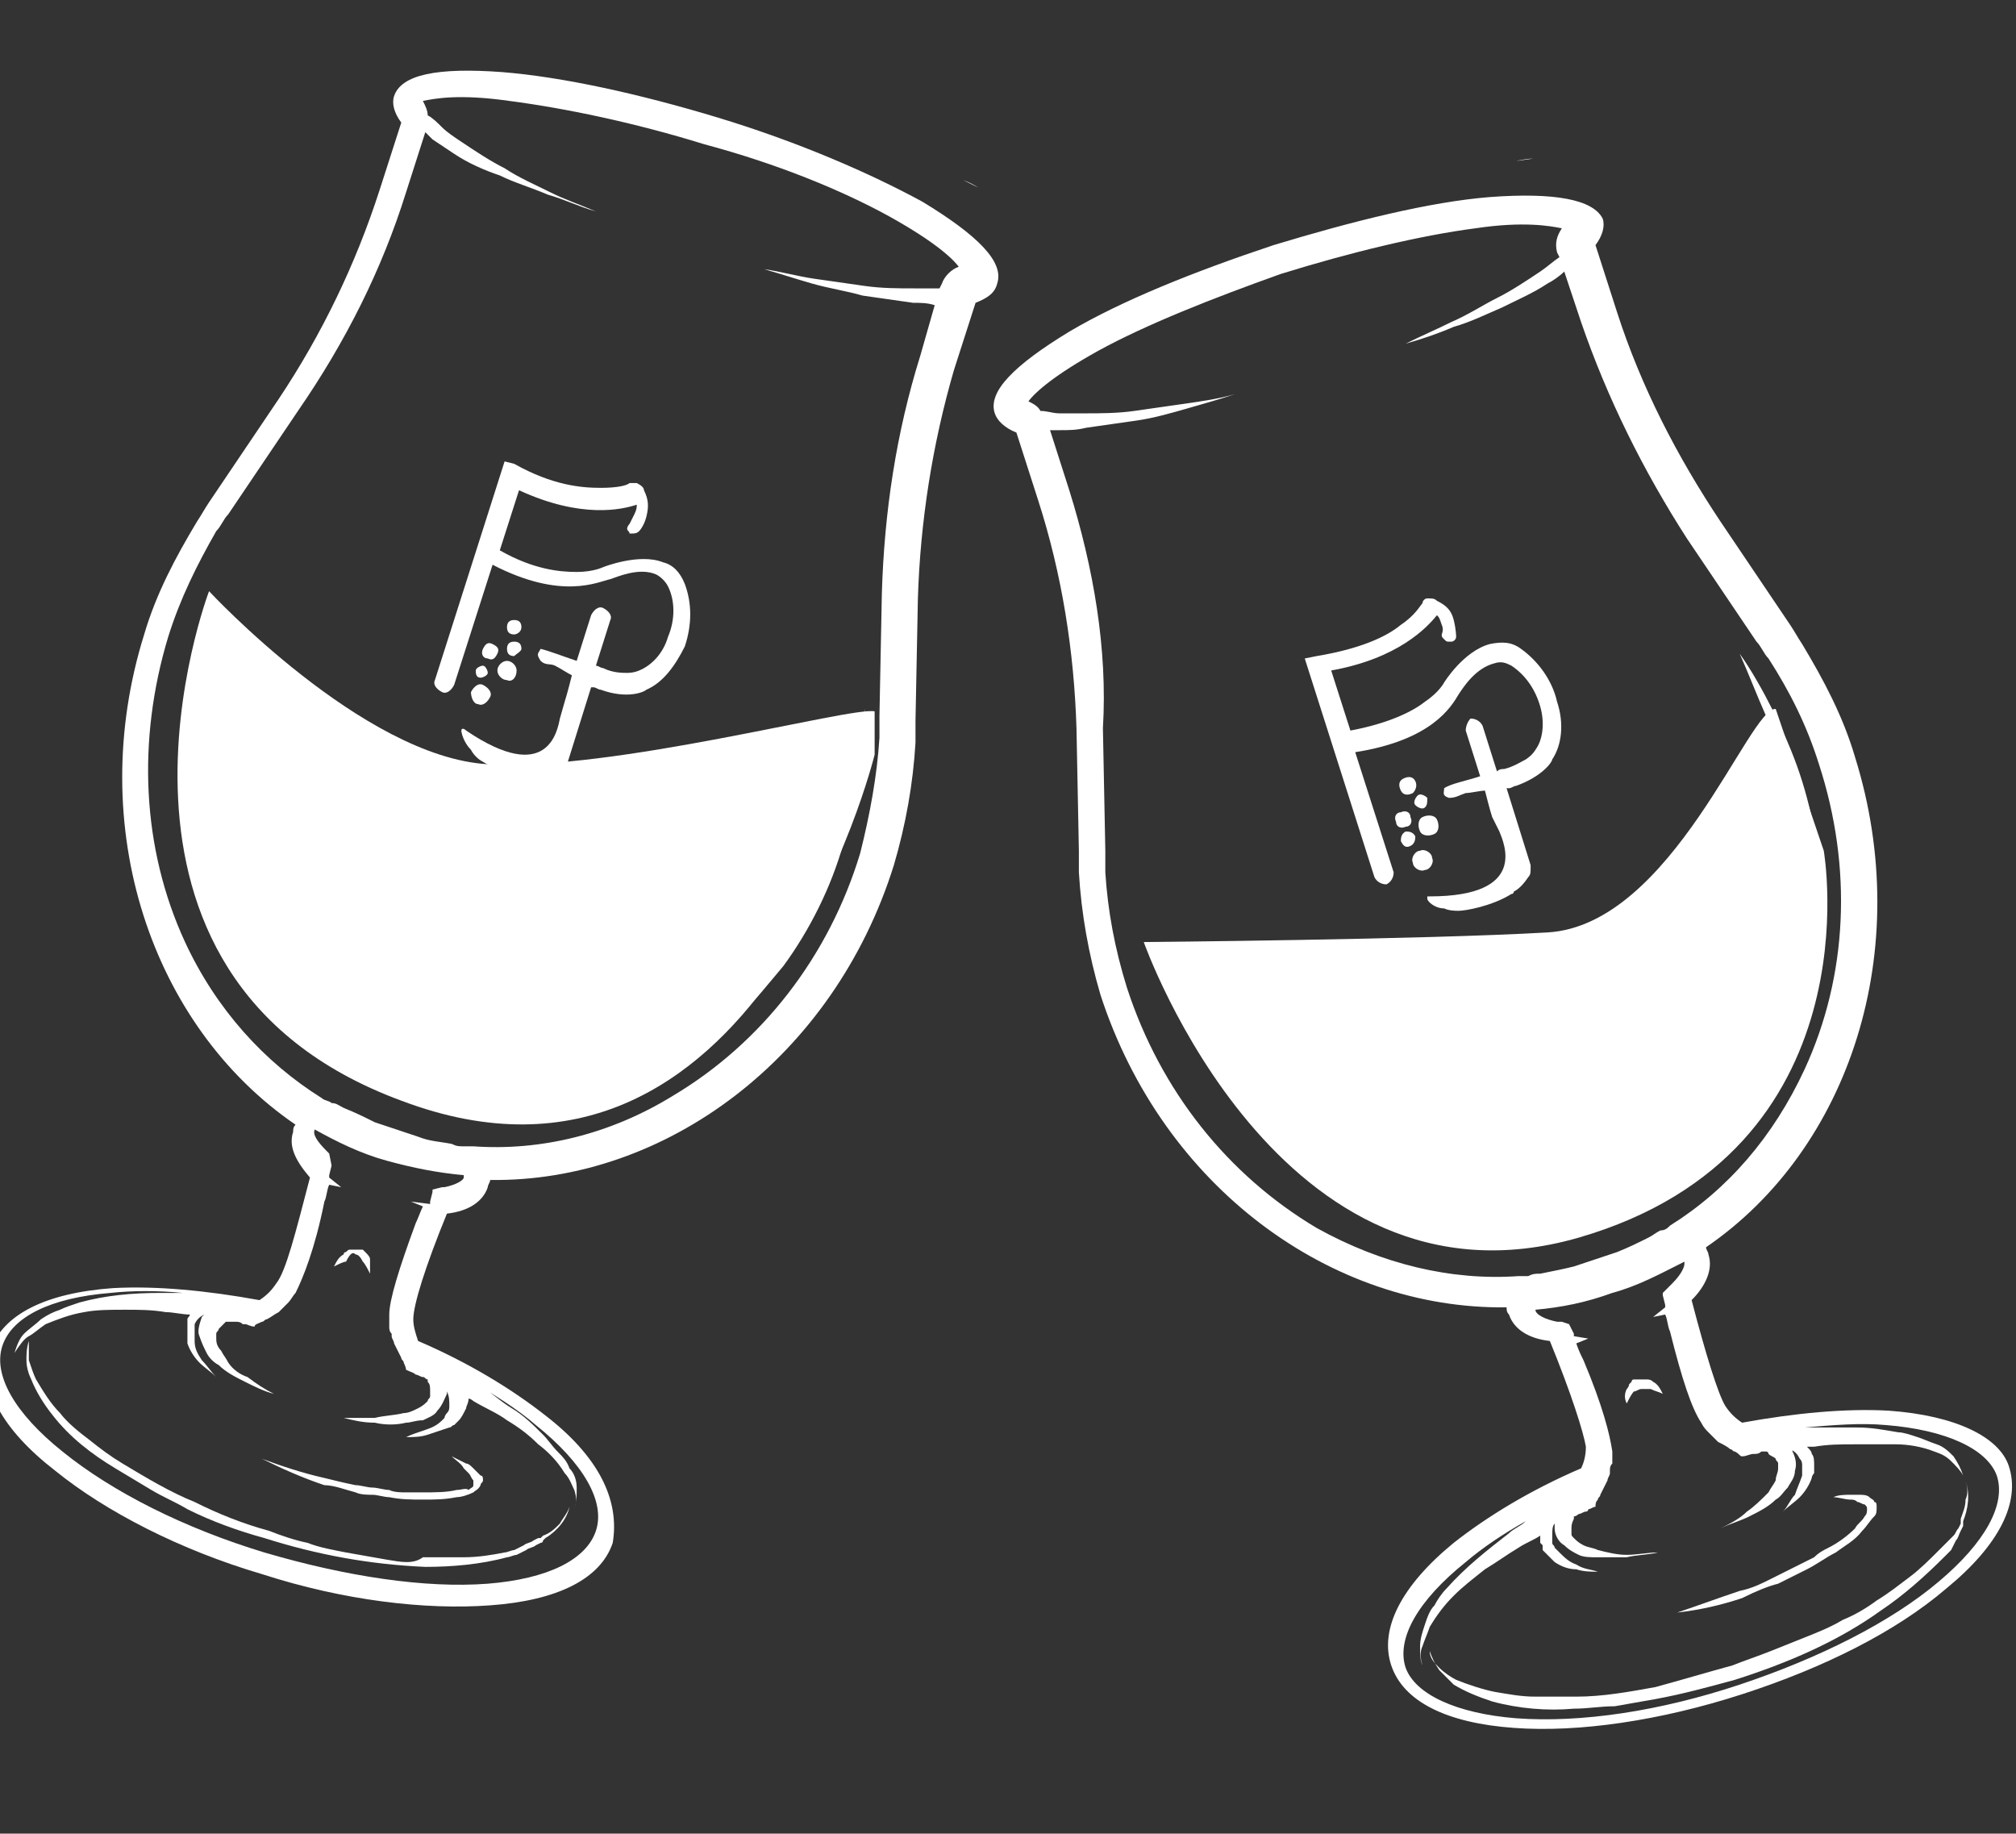 <?xml version="1.0" encoding="utf-8"?>
<!-- Generator: Adobe Illustrator 25.3.1, SVG Export Plug-In . SVG Version: 6.00 Build 0)  -->
<svg version="1.1" id="Calque_1" xmlns="http://www.w3.org/2000/svg" xmlns:xlink="http://www.w3.org/1999/xlink" x="0px" y="0px"
	 viewBox="0 0 83.9 76.3" style="enable-background:new 0 0 83.9 76.3;" xml:space="preserve">
<rect x="0" y="0" width="83.9" height="76.3" fill="#333333" stroke="none"/>
<style type="text/css">
	.st0{fill:#FFFFFF;}
</style>
<g>
	<g>
		<path class="st0" d="M22.7,58.9c-1.4-1.1-3.2-2.2-5.3-3.1c-0.1-0.3-0.2-0.6-0.2-0.9c0-0.6,0.5-2.2,1.4-4.4
			c0.9-0.1,1.5-0.5,1.7-1.1c0-0.1,0.1-0.2,0.1-0.3c7.3,0.1,14.3-5.1,16.8-13.1c0.5-1.7,0.8-3.4,0.9-5.1c0,0,0,0,0,0l0,0
			c0-0.3,0-0.6,0-0.9l0.1-5.1c0.1-3.2,0.6-6.4,1.5-9.5l0.9-2.8c0.5-0.2,0.8-0.4,0.9-0.8c0.3-0.9-0.8-2-3.1-3.4
			c-2.2-1.2-5.2-2.5-8.5-3.5c-3.3-1-6.5-1.7-9-1.9c-2.7-0.2-4.2,0.1-4.5,1c-0.1,0.3,0,0.7,0.3,1.1l-0.9,2.8c-1,3.1-2.4,6-4.2,8.7
			l-2.9,4.3c-0.2,0.3-0.3,0.5-0.5,0.8l0,0c0,0,0,0,0,0c-0.9,1.5-1.7,3-2.2,4.7c-2.5,8,0.3,16.3,6.3,20.4c-0.1,0.1-0.1,0.2-0.1,0.3
			c-0.2,0.6,0.1,1.2,0.7,1.9c-0.6,2.3-1,3.9-1.4,4.4c-0.2,0.3-0.4,0.5-0.7,0.7c-2.2-0.4-4.3-0.6-6.1-0.5c-2.8,0.2-4.6,1.1-5.1,2.6
			c-0.5,1.5,0.5,3.3,2.7,5c2.1,1.7,5.2,3.3,8.6,4.3c3.4,1.1,6.8,1.5,9.5,1.3c2.8-0.2,4.6-1.1,5.1-2.6C25.8,62.4,24.9,60.6,22.7,58.9
			z M16.9,8l0.8-2.5c0.1,0.1,0.2,0.2,0.3,0.3c0.3,0.2,0.6,0.4,0.9,0.6c0.6,0.4,1.3,0.7,1.9,0.9c0.6,0.3,1.3,0.5,2,0.8
			c0.7,0.2,1.3,0.5,2,0.7c-0.7-0.3-1.3-0.5-1.9-0.8c-0.6-0.3-1.3-0.6-1.9-1c-0.6-0.3-1.2-0.7-1.8-1.1c-0.3-0.2-0.6-0.4-0.8-0.6
			c-0.2-0.2-0.4-0.4-0.6-0.5c0-0.2-0.1-0.4-0.2-0.6c0.5-0.1,1.5-0.3,3.6,0c2.3,0.3,5.2,0.9,8.1,1.8C32.3,6.8,35,7.9,37,9
			c1.8,1,2.6,1.7,2.9,2.1c-0.3,0.1-0.6,0.4-0.7,0.7l-0.1,0.2c0,0,0,0,0,0c-0.3,0-0.7,0-1,0c-0.7,0-1.4,0-2.1-0.1
			c-0.7-0.1-1.4-0.2-2.1-0.3c-0.7-0.1-1.4-0.3-2.1-0.4c0.7,0.2,1.3,0.4,2,0.6c0.7,0.2,1.4,0.3,2.1,0.5c0.7,0.1,1.4,0.2,2.1,0.3
			c0.3,0,0.6,0,0.9,0.1l-0.6,2.1c-1,3.2-1.5,6.5-1.6,9.9l-0.1,5.1c0,0,0,0,0,0c0,0.3,0,0.6,0,0.9c0,0,0,0,0,0c0,0,0,0,0,0
			c-0.1,1.6-0.4,3.2-0.8,4.8c-1.3,4.3-4.1,7.9-7.8,10.1c-2.6,1.6-5.5,2.3-8.3,2.1c-0.1,0-0.3,0-0.4,0c-0.2,0-0.3,0-0.5-0.1
			c-0.5-0.1-0.9-0.1-1.4-0.3c-0.3-0.1-0.6-0.2-0.9-0.3c-0.3-0.1-0.6-0.2-0.9-0.3c-0.4-0.2-0.8-0.4-1.3-0.6c-0.2-0.1-0.3-0.2-0.5-0.2
			c-0.1-0.1-0.3-0.1-0.4-0.2c-2.4-1.5-4.4-3.7-5.7-6.5c-1.8-3.9-2-8.4-0.7-12.7c0.5-1.6,1.2-3,2-4.4c0,0,0,0,0,0c0,0,0,0,0,0
			c0.2-0.2,0.3-0.5,0.5-0.7c0,0,0,0,0,0l2.9-4.3C14.4,14.2,15.9,11.2,16.9,8z M13.1,47c0.9,0.5,1.9,1,3,1.3c1.1,0.3,2.1,0.5,3.2,0.6
			c0,0,0,0.1,0,0.1c0,0.1-0.3,0.3-0.8,0.4c0,0,0,0,0,0c0,0-0.1,0-0.1,0l-0.4,0.1l0,0.1l0,0l-0.1,0.4c0,0,0,0,0,0.1L17.1,50l0.5,0.2
			c-0.1,0.2-0.2,0.5-0.3,0.7c-0.7,1.9-1.1,3.2-1.1,3.8c0,0.2,0,0.4,0,0.5c0,0,0,0,0,0c0,0,0,0,0,0c0,0.1,0,0.2,0.1,0.3
			c0,0,0,0,0,0.1c0,0.1,0.1,0.2,0.1,0.3c0,0,0,0,0,0c0,0,0,0,0,0c0,0,0,0,0,0c0.1,0.2,0.2,0.4,0.3,0.6c0,0.1,0.1,0.1,0.1,0.2
			c0,0,0,0,0,0c0.1,0.2,0.1,0.3,0.1,0.3c0.2,0.1,0.3,0.1,0.4,0.2c0.1,0,0.2,0.1,0.3,0.1c0.1,0,0.1,0.1,0.2,0.1l0,0c0,0,0,0.1,0,0.1
			c0,0,0,0,0,0c0.1,0.1,0.1,0.2,0.1,0.4c0,0.1,0,0.1,0,0.2c0,0.1-0.1,0.1-0.1,0.2c-0.1,0.1-0.2,0.2-0.4,0.3
			c-0.2,0.1-0.4,0.2-0.6,0.2c-0.4,0.1-0.8,0.1-1.2,0.2c-0.4,0-0.9,0-1.3,0c0.4,0.1,0.8,0.2,1.3,0.2c0.4,0.1,0.9,0.1,1.3,0
			c0.2,0,0.4-0.1,0.7-0.1c0.2-0.1,0.5-0.2,0.6-0.4c0.2-0.2,0.3-0.5,0.4-0.7c0,0,0-0.1,0-0.1c0.1,0.2,0.1,0.4,0.1,0.6
			c0,0.1,0,0.2-0.1,0.3c0,0-0.1,0.1-0.1,0.2c0,0-0.1,0.1-0.1,0.1c-0.2,0.2-0.4,0.3-0.7,0.4c-0.3,0.1-0.6,0.2-0.8,0.3
			c0.3,0,0.6,0,0.9-0.1c0.3-0.1,0.6-0.2,0.9-0.3c0.1,0,0.1-0.1,0.2-0.1c0.1-0.1,0.1-0.1,0.2-0.2c0.1-0.1,0.2-0.3,0.3-0.5
			c0-0.1,0.1-0.2,0.1-0.4c0.1,0,0.2,0.1,0.2,0.1c0.5,0.3,1,0.5,1.4,0.8c0.5,0.3,0.9,0.6,1.3,1c0.4,0.3,0.8,0.7,1.1,1.2
			c0.2,0.2,0.3,0.5,0.4,0.7c0.1,0.3,0.1,0.5,0,0.8c0.1-0.3,0.1-0.6,0.1-0.9c0-0.3-0.1-0.6-0.3-0.8c-0.1-0.3-0.3-0.5-0.5-0.7
			c-0.2-0.2-0.4-0.5-0.6-0.7c-0.4-0.4-0.8-0.8-1.3-1.1c-0.5-0.3-0.9-0.7-1.4-1c-0.1-0.1-0.3-0.2-0.4-0.2c1,0.6,2,1.2,2.8,1.9
			c2,1.6,2.9,3.2,2.5,4.4c-0.4,1.2-2,2-4.5,2.2c-2.6,0.2-5.9-0.3-9.3-1.3c-3.3-1-6.3-2.5-8.4-4.2c-2-1.6-2.9-3.2-2.5-4.4
			c0.4-1.2,2-2,4.5-2.2c0.9-0.1,2-0.1,3,0c-0.3,0-0.6,0-0.9,0c-1.2,0-2.3,0.1-3.4,0.4c-0.3,0.1-0.6,0.2-0.8,0.3
			c-0.3,0.1-0.5,0.2-0.8,0.4c-0.2,0.2-0.5,0.4-0.7,0.6c-0.2,0.2-0.3,0.5-0.4,0.8C0.8,56,1,55.7,1.2,55.6s0.4-0.3,0.7-0.5
			c0.5-0.2,1-0.4,1.6-0.5c0.5-0.1,1.1-0.1,1.7-0.1c0.6,0,1.1,0,1.7,0.1c0.3,0,0.7,0.1,1,0.1c0,0.1-0.1,0.1-0.1,0.2c0,0,0,0.1,0,0.1
			l0,0.1l0,0.1c0,0,0,0,0,0.1l0,0.1c0,0.1,0,0.2,0,0.3l0,0.1c0,0,0,0.1,0,0.1c0.1,0.3,0.3,0.6,0.5,0.8c0.2,0.2,0.5,0.4,0.7,0.6
			c-0.2-0.2-0.4-0.5-0.6-0.7c-0.2-0.3-0.3-0.5-0.3-0.8c0,0,0-0.1,0-0.1l0-0.1c0-0.1,0-0.1,0-0.2l0-0.1c0,0,0,0,0,0l0,0l0-0.1
			c0,0,0,0,0-0.1c0.1-0.2,0.2-0.3,0.4-0.4c0,0,0,0,0,0c0,0-0.1,0.1-0.1,0.1c-0.1,0.3-0.2,0.6-0.1,0.8c0.1,0.3,0.2,0.5,0.3,0.7
			c0.1,0.2,0.3,0.4,0.5,0.5c0.3,0.3,0.7,0.5,1.1,0.7c0.4,0.2,0.8,0.4,1.2,0.5c-0.4-0.2-0.7-0.4-1.1-0.7C10,57.2,9.7,57,9.5,56.7
			c-0.1-0.2-0.2-0.3-0.3-0.5C9,56,9,55.8,9,55.7c0-0.1,0-0.2,0-0.2c0-0.1,0.1-0.1,0.1-0.2c0.1-0.1,0.2-0.2,0.3-0.3c0,0,0,0,0.1,0
			l0,0c0.1,0,0.2,0,0.3,0c0.1,0,0.2,0,0.3,0.1c0,0,0.1,0,0.1,0c0.1,0,0.2,0.1,0.4,0.1c0-0.1,0.1-0.1,0.3-0.2c0.1,0,0.1-0.1,0.2-0.1
			c0.2-0.1,0.3-0.2,0.5-0.3c0,0,0,0,0,0c0,0,0,0,0,0c0,0,0,0,0,0c0.1-0.1,0.1-0.1,0.2-0.2c0,0,0,0,0,0c0.1-0.1,0.1-0.1,0.2-0.2l0,0
			c0,0,0,0,0,0c0.1-0.1,0.2-0.3,0.3-0.4c0.3-0.6,0.8-1.8,1.2-3.8c0.1-0.2,0.1-0.5,0.2-0.7l0.5,0.1l-0.5-0.4c0,0,0,0,0-0.1l0.1-0.4
			l0,0L13.7,48c0,0,0,0,0,0c0,0,0,0,0,0l-0.1-0.1C13.2,47.5,13,47.2,13.1,47C13.1,47,13.1,47,13.1,47z"/>
		<path class="st0" d="M16.1,64.9c-0.6-0.1-1.1-0.2-1.7-0.3c-0.5-0.1-1.1-0.2-1.6-0.4c-0.5-0.1-1.1-0.3-1.6-0.5
			c-1.1-0.3-2.1-0.7-3.1-1.2c-1-0.4-2-1-3-1.6c-0.5-0.3-0.9-0.6-1.4-1c-0.4-0.3-0.9-0.7-1.2-1.1c-0.4-0.4-0.7-0.9-1-1.4
			c-0.1-0.2-0.2-0.5-0.3-0.8c0-0.3,0-0.6,0-0.8c-0.1,0.3-0.1,0.6-0.1,0.8c0,0.3,0.1,0.6,0.2,0.8c0.2,0.5,0.5,1,0.9,1.5
			c0.7,0.9,1.6,1.6,2.6,2.2c0.5,0.3,1,0.6,1.5,0.9c0.5,0.3,1,0.5,1.5,0.8c1,0.5,2.1,0.9,3.2,1.2c2.2,0.7,4.4,1.1,6.7,1.2
			c1.1,0,2.3-0.1,3.4-0.4c0.1,0,0.3-0.1,0.4-0.1l0.2-0.1l0.2-0.1c0.1-0.1,0.3-0.1,0.4-0.2l0.2-0.1c0,0,0.1,0,0.1-0.1l0.1-0.1
			c0.5-0.3,0.9-0.8,1-1.3c-0.1,0.3-0.3,0.5-0.4,0.7c-0.2,0.2-0.4,0.4-0.7,0.5l-0.1,0.1c0,0-0.1,0-0.1,0l-0.2,0.1
			c-0.1,0.1-0.3,0.1-0.4,0.2l-0.2,0.1l-0.2,0.1c-0.1,0-0.3,0.1-0.4,0.1c-0.5,0.1-1.1,0.2-1.7,0.2c-0.6,0-1.1,0-1.7,0
			C17.2,65.1,16.7,65,16.1,64.9z"/>
		<path class="st0" d="M14.8,62.1c0.2,0.1,0.5,0.1,0.7,0.1c0.2,0,0.5,0.1,0.7,0.1c0.5,0.1,0.9,0.1,1.4,0.1c0.5,0,0.9,0,1.4-0.1
			c0.2,0,0.5-0.1,0.7-0.2c0.1-0.1,0.2-0.1,0.3-0.3c0-0.1,0.1-0.1,0.1-0.2c0-0.1,0-0.2-0.1-0.2c-0.1-0.1-0.2-0.2-0.3-0.3
			c-0.1-0.1-0.2-0.2-0.3-0.2c-0.2-0.1-0.4-0.2-0.6-0.3c0.2,0.2,0.4,0.3,0.5,0.5c0.1,0.1,0.2,0.2,0.2,0.2c0.1,0.1,0.1,0.2,0.2,0.3
			c0,0.1,0,0.1,0,0.2c0,0.1-0.1,0.1-0.2,0.2C19.4,61.9,19.2,62,19,62c-0.4,0.1-0.9,0.1-1.4,0.1c-0.2,0-0.5,0-0.7,0
			c-0.2,0-0.5,0-0.7-0.1c-0.2,0-0.5-0.1-0.7-0.1c-0.2,0-0.5-0.1-0.7-0.1c-0.5-0.1-0.9-0.2-1.3-0.3c-0.9-0.2-1.8-0.5-2.6-0.8
			c0.8,0.4,1.7,0.8,2.6,1.1C13.9,61.8,14.4,62,14.8,62.1z"/>
		<path class="st0" d="M14.8,52.2c0.1,0,0.2,0.1,0.3,0.3c0.1,0.1,0.2,0.3,0.3,0.5c0-0.2,0-0.4,0-0.6c0-0.1-0.1-0.2-0.2-0.3
			c0,0-0.1-0.1-0.1-0.1l-0.1,0l0,0l0,0l-0.1,0c0,0-0.1,0-0.1,0c-0.1,0-0.1,0-0.2,0c-0.1,0-0.1,0-0.2,0.1c-0.1,0-0.1,0.1-0.1,0.1
			c-0.2,0.1-0.3,0.3-0.4,0.5c0.2-0.1,0.4-0.2,0.5-0.2C14.6,52.1,14.7,52.1,14.8,52.2z"/>
		<path class="st0" d="M28.4,44c0.8-0.5,1.6-1.1,2.3-1.7c0.7-0.6,1.3-1.4,1.9-2.1c1.1-1.5,2-3.3,2.5-5.1c0.3-0.9,0.5-1.8,0.6-2.8
			c0.1-0.9,0.2-1.9,0.3-2.8c-0.2,0.9-0.4,1.8-0.6,2.7c-0.2,0.9-0.5,1.8-0.8,2.6c-0.6,1.7-1.5,3.4-2.6,4.8c-0.1,0.2-0.3,0.4-0.4,0.5
			c-0.1,0.2-0.3,0.4-0.4,0.5l-0.5,0.5l-0.5,0.5c-0.7,0.6-1.4,1.2-2.1,1.8c-1.5,1.1-3.1,1.9-4.9,2.7C25,45.8,26.8,45.1,28.4,44z"/>
		<path class="st0" d="M17.7,43.2c0.8,0.2,1.6,0.5,2.3,0.9c0.7,0.4,1.5,0.8,2.1,1.3c-0.5-0.7-1.2-1.2-1.9-1.7
			c-0.7-0.5-1.5-0.8-2.4-1.1c-0.8-0.3-1.7-0.4-2.6-0.4c-0.9,0-1.7,0-2.6,0.3c0.9,0,1.7,0.1,2.5,0.2C16.1,42.8,16.9,42.9,17.7,43.2z"
			/>
		<path class="st0" d="M40.1,7.5l0.6,0.3C40.4,7.6,40.1,7.5,40.1,7.5z"/>
		<path class="st0" d="M19,17.4C19,17.4,19,17.4,19,17.4C19.1,17.4,19,17.4,19,17.4C19,17.4,19,17.4,19,17.4
			C19,17.4,19,17.4,19,17.4z"/>
		<path class="st0" d="M29.5,24.4L29.5,24.4L29.5,24.4C29.6,24.5,29.6,24.5,29.5,24.4L29.5,24.4C29.6,24.5,29.6,24.5,29.5,24.4
			C29.6,24.4,29.6,24.4,29.5,24.4C29.6,24.4,29.6,24.4,29.5,24.4C29.5,24.4,29.5,24.4,29.5,24.4C29.5,24.4,29.5,24.4,29.5,24.4
			C29.5,24.4,29.5,24.4,29.5,24.4z"/>
		<polygon class="st0" points="10.6,39.2 10.6,39.2 10.6,39.2 		"/>
		<polygon class="st0" points="10.5,39.2 10.5,39.3 10.5,39.3 		"/>
		<path class="st0" d="M10.3,38.8L10.3,38.8C10.3,38.8,10.3,38.8,10.3,38.8C10.3,38.8,10.3,38.8,10.3,38.8z"/>
		<polygon class="st0" points="19.7,41.1 19.7,41.1 19.7,41.1 		"/>
		<polygon class="st0" points="19.8,41.1 19.8,41.1 19.8,41.1 		"/>
		<polygon class="st0" points="19.7,41.5 19.7,41.5 19.7,41.5 19.7,41.5 		"/>
	</g>
	<g>
		<g>
			<path class="st0" d="M19.6,28.8c0.1-0.2,0.3-0.4,0.5-0.3c0.2,0.1,0.4,0.3,0.3,0.5c-0.1,0.2-0.3,0.4-0.5,0.3
				C19.7,29.3,19.6,29,19.6,28.8"/>
		</g>
		<g>
			<path class="st0" d="M19.8,27.9c0-0.1,0.2-0.2,0.3-0.2c0.1,0,0.2,0.2,0.2,0.3c0,0.1-0.2,0.2-0.3,0.2C19.8,28.2,19.8,28,19.8,27.9
				"/>
		</g>
		<g>
			<path class="st0" d="M20.1,27c0.1-0.2,0.2-0.3,0.4-0.2c0.2,0.1,0.3,0.2,0.2,0.4c-0.1,0.2-0.2,0.3-0.4,0.2
				C20.1,27.4,20,27.2,20.1,27"/>
		</g>
		<g>
			<path class="st0" d="M21.5,27.9c0-0.2-0.2-0.4-0.4-0.4c-0.2,0-0.4,0.2-0.4,0.4c0,0.2,0.2,0.4,0.4,0.4
				C21.3,28.4,21.5,28.2,21.5,27.9"/>
		</g>
		<g>
			<path class="st0" d="M21.7,27c0-0.2-0.1-0.3-0.3-0.3c-0.2,0-0.3,0.1-0.3,0.3c0,0.2,0.1,0.3,0.3,0.3C21.5,27.2,21.7,27.1,21.7,27"
				/>
		</g>
		<g>
			<path class="st0" d="M21.7,26.1c0-0.2-0.1-0.3-0.3-0.3c-0.2,0-0.3,0.1-0.3,0.3c0,0.2,0.1,0.3,0.3,0.3
				C21.5,26.4,21.7,26.3,21.7,26.1"/>
		</g>
		<g>
			<path class="st0" d="M19.4,30.4C19.4,30.4,19.4,30.4,19.4,30.4c-0.1-0.1-0.2-0.1-0.2,0c0,0.1,0.1,0.5,0.4,0.8
				c0.1,0.2,0.3,0.4,0.5,0.5c0.3,0.2,1.2,0.6,2.2,0.6c0.1,0,0.1,0,0.2,0c0.3,0,0.5,0,0.8-0.2c0.1,0,0.2-0.1,0.3-0.2c0,0,0-0.1,0-0.1
				l1-3.2c0,0,0.1,0,0.1,0c0.1,0,0.2,0.1,0.3,0.1c1.1,0.4,1.8,0.1,1.9,0c0.7-0.3,1.2-1,1.6-1.8c0.3-0.9,0.3-1.8,0-2.6
				c-0.2-0.5-0.5-0.8-0.9-0.9c-1-0.4-2.5,0.2-2.5,0.2l0,0l0,0c0,0-0.4,0.2-1.1,0.2c-0.7,0-1.8-0.1-3.2-0.9c0,0,0,0,0,0l0.8-2.5
				c2.6,1.2,4.3,0.8,4.9,0.6c0,0.1,0,0.2-0.1,0.4c-0.1,0.2-0.2,0.4-0.2,0.4c0,0-0.1,0.1-0.1,0.2c0,0.1,0.1,0.1,0.1,0.2
				c0,0,0.1,0,0.1,0c0.1,0,0.2,0,0.3-0.1c0,0,0.2-0.2,0.3-0.6c0.1-0.4,0.1-0.7-0.1-1.1c0,0,0,0,0,0c0-0.1-0.1-0.2-0.3-0.3
				c-0.1,0-0.2,0-0.3,0c-0.1,0.1-0.5,0.2-1.2,0.2c-0.8,0-2-0.1-3.6-1L21,19.2l-2.9,9.1c-0.1,0.2,0.1,0.4,0.3,0.5
				c0.2,0.1,0.4-0.1,0.5-0.3l1.6-5c2.9,1.5,4.4,0.7,4.9,0.6c0.3-0.1,1.2-0.5,1.9-0.2c0.2,0.1,0.4,0.3,0.5,0.5c0.3,0.6,0.3,1.4,0,2.1
				c-0.2,0.7-0.7,1.2-1.2,1.4l0,0l0,0c0,0-0.2,0.1-0.5,0.1c-0.2,0-0.6,0-1-0.2c-0.1,0-0.2-0.1-0.3-0.1l0.6-1.9
				c0.1-0.2-0.1-0.4-0.3-0.5c-0.2-0.1-0.4,0.1-0.5,0.3l-0.6,1.9c-0.6-0.2-1.1-0.4-1.5-0.5c-0.1,0.2-0.2,0.2,0,0.5
				c0.2,0.2,0.4,0.1,0.6,0.2c0.2,0.1,0.5,0.3,0.7,0.4c0,0-0.2,0.8-0.3,1.1l-0.2,0.7C23.2,30.4,22.8,32.7,19.4,30.4z"/>
		</g>
	</g>
</g>
<path class="st0" d="M8.7,24.6c0,0,6.4,6.9,11.6,7.2c5.2,0.3,15.1-2.4,16.1-2.2l0,1.8c0,0-4.9,20-19.7,14.4
	C2.6,40.6,8.7,24.6,8.7,24.6L8.7,24.6z"/>
<g>
	<g>
		<path class="st0" d="M78.6,58.7c-1.8-0.1-3.9,0.1-6.1,0.5c-0.3-0.2-0.5-0.4-0.7-0.7c-0.3-0.5-0.8-2.1-1.4-4.4
			c0.6-0.6,0.9-1.3,0.7-1.9c0-0.1-0.1-0.2-0.1-0.3c6-4.1,8.7-12.4,6.2-20.4c-0.5-1.7-1.3-3.2-2.2-4.7c0,0,0,0,0,0l0,0
			c-0.2-0.3-0.3-0.5-0.5-0.8l-2.9-4.3c-1.8-2.7-3.3-5.6-4.3-8.7l-0.9-2.8c0.3-0.4,0.4-0.8,0.3-1.1C66.3,8.3,64.7,8,62,8.2
			c-2.5,0.2-5.7,1-9,2c-3.3,1.1-6.3,2.3-8.5,3.6c-2.3,1.4-3.4,2.5-3.1,3.4c0.1,0.3,0.4,0.6,0.9,0.8l0.9,2.8c1,3.1,1.5,6.3,1.6,9.5
			l0.1,5.1c0,0.3,0,0.6,0,0.9l0,0c0,0,0,0,0,0c0.1,1.7,0.4,3.4,0.9,5.1c2.6,8,9.6,13.1,16.9,13c0,0.1,0,0.2,0.1,0.3
			c0.2,0.6,0.8,1,1.7,1.1c0.9,2.2,1.4,3.8,1.5,4.4c0,0.4-0.1,0.7-0.2,0.9c-2.1,0.9-3.9,2-5.3,3.1c-2.2,1.8-3.1,3.6-2.6,5.1
			c0.5,1.5,2.3,2.4,5.1,2.6c2.7,0.2,6.1-0.3,9.5-1.4c3.4-1.1,6.4-2.6,8.5-4.4c2.2-1.8,3.1-3.6,2.6-5.1
			C83.2,59.8,81.4,58.9,78.6,58.7z M44.5,20.4l-0.8-2.5c0.1,0,0.3,0,0.4,0c0.4,0,0.7,0,1.1-0.1c0.7-0.1,1.4-0.2,2.1-0.3
			c0.7-0.1,1.4-0.3,2.1-0.5c0.7-0.2,1.4-0.4,2-0.6c-0.7,0.2-1.4,0.3-2.1,0.4c-0.7,0.1-1.4,0.2-2.1,0.3c-0.7,0.1-1.4,0.1-2.1,0.1
			c-0.3,0-0.7,0-1,0c-0.3,0-0.5-0.1-0.8-0.1c-0.1-0.2-0.3-0.3-0.5-0.4c0.3-0.4,1.1-1.1,2.9-2.1c2-1.1,4.8-2.2,7.6-3.2
			c2.9-0.9,5.8-1.6,8.1-1.9c2-0.3,3.1-0.1,3.6,0c-0.2,0.3-0.3,0.6-0.2,1l0.1,0.2c0,0,0,0,0,0c-0.3,0.2-0.5,0.4-0.8,0.6
			c-0.6,0.4-1.2,0.8-1.8,1.1c-0.6,0.3-1.2,0.7-1.9,1c-0.6,0.3-1.3,0.6-1.9,0.9c0.7-0.2,1.3-0.4,2-0.7c0.7-0.2,1.3-0.5,2-0.8
			c0.6-0.3,1.3-0.6,1.9-1c0.2-0.1,0.5-0.3,0.7-0.5l0.7,2.1c1.1,3.2,2.6,6.2,4.4,9l2.9,4.3c0,0,0,0,0,0c0.2,0.2,0.3,0.5,0.5,0.7
			c0,0,0,0,0,0c0,0,0,0,0,0c0.9,1.4,1.6,2.8,2.1,4.4c1.4,4.3,1.2,8.8-0.6,12.7c-1.3,2.8-3.2,5-5.6,6.5c-0.1,0.1-0.2,0.2-0.4,0.2
			c-0.2,0.1-0.3,0.2-0.5,0.3c-0.4,0.2-0.8,0.4-1.3,0.6c-0.3,0.1-0.6,0.2-0.9,0.3c-0.3,0.1-0.6,0.2-0.9,0.3c-0.4,0.1-0.9,0.2-1.4,0.3
			c-0.2,0-0.3,0-0.5,0.1c-0.1,0-0.3,0-0.4,0c-2.8,0.2-5.7-0.5-8.4-2c-3.7-2.2-6.5-5.7-7.9-10c-0.5-1.6-0.8-3.2-0.9-4.8c0,0,0,0,0,0
			c0,0,0,0,0,0c0-0.3,0-0.6,0-0.9c0,0,0,0,0,0l-0.1-5.1C46.1,27,45.5,23.6,44.5,20.4z M63.9,54.5c1.1-0.1,2.1-0.3,3.2-0.7
			c1.1-0.3,2-0.8,3-1.3c0,0,0,0,0,0.1c0,0.1-0.1,0.4-0.5,0.8c0,0,0,0,0,0c0,0,0,0-0.1,0.1l-0.3,0.3l0,0.1l0,0l0.1,0.4c0,0,0,0,0,0.1
			l-0.5,0.4l0.5-0.1c0.1,0.2,0.1,0.5,0.2,0.7c0.5,2,0.9,3.2,1.3,3.8c0.1,0.2,0.2,0.3,0.3,0.4c0,0,0,0,0,0c0,0,0,0,0,0
			c0.1,0.1,0.1,0.1,0.2,0.2c0,0,0,0,0,0c0.1,0.1,0.1,0.1,0.2,0.2c0,0,0,0,0,0c0,0,0,0,0,0c0,0,0,0,0,0c0.2,0.1,0.4,0.2,0.5,0.3
			c0.1,0,0.1,0.1,0.2,0.1c0,0,0,0,0,0c0.2,0.1,0.2,0.2,0.3,0.2c0.2,0,0.3-0.1,0.5-0.1c0.1,0,0.2,0,0.3-0.1c0.1,0,0.2,0,0.2,0l0,0
			c0,0,0.1,0,0.1,0.1c0,0,0,0,0,0c0.1,0.1,0.2,0.1,0.3,0.2c0,0.1,0.1,0.1,0.1,0.2c0,0.1,0,0.1,0,0.2c0,0.2-0.1,0.3-0.1,0.5
			c-0.1,0.2-0.2,0.3-0.3,0.5c-0.3,0.3-0.6,0.6-0.9,0.8c-0.3,0.3-0.7,0.5-1.1,0.7c0.4-0.2,0.8-0.3,1.2-0.5c0.4-0.2,0.8-0.4,1.1-0.7
			c0.2-0.1,0.3-0.3,0.5-0.5c0.1-0.2,0.3-0.4,0.3-0.7c0.1-0.3,0-0.6-0.1-0.8c0,0,0-0.1-0.1-0.1c0.2,0.1,0.3,0.2,0.4,0.4
			c0.1,0.1,0.1,0.2,0.1,0.3c0,0.1,0,0.1,0,0.2c0,0.1,0,0.1,0,0.2c-0.1,0.3-0.2,0.5-0.3,0.8c-0.2,0.2-0.3,0.5-0.5,0.7
			c0.2-0.2,0.5-0.4,0.7-0.6c0.2-0.2,0.4-0.5,0.5-0.8c0-0.1,0.1-0.2,0.1-0.2c0-0.1,0-0.2,0-0.3c0-0.2,0-0.4-0.1-0.5
			c0-0.1-0.1-0.2-0.2-0.3c0.1,0,0.2,0,0.3,0c0.6-0.1,1.1-0.1,1.7-0.1c0.6,0,1.1,0,1.7,0c0.5,0,1.1,0.1,1.6,0.3
			c0.3,0.1,0.5,0.2,0.7,0.4c0.2,0.2,0.4,0.4,0.5,0.6c-0.1-0.3-0.2-0.5-0.4-0.8c-0.2-0.2-0.4-0.4-0.7-0.5c-0.3-0.1-0.5-0.2-0.8-0.3
			c-0.3-0.1-0.6-0.2-0.8-0.2c-0.6-0.1-1.1-0.2-1.7-0.2c-0.6,0-1.2,0-1.7,0c-0.2,0-0.3,0-0.5,0c1.2-0.1,2.3-0.2,3.4-0.1
			c2.5,0.2,4.2,1,4.6,2.1c0.4,1.2-0.5,2.8-2.4,4.4c-2,1.7-5,3.2-8.3,4.3c-3.3,1.1-6.6,1.6-9.3,1.4c-2.5-0.2-4.2-1-4.6-2.1
			C58.1,68.2,59,66.6,61,65c0.7-0.6,1.6-1.2,2.5-1.7c-0.2,0.2-0.5,0.3-0.7,0.5c-0.9,0.7-1.8,1.4-2.6,2.3c-0.2,0.2-0.4,0.5-0.5,0.7
			c-0.2,0.2-0.3,0.5-0.4,0.8c-0.1,0.3-0.2,0.6-0.2,0.9c0,0.3,0,0.6,0.1,0.8c-0.1-0.3-0.1-0.6,0-0.8c0.1-0.3,0.2-0.5,0.3-0.8
			c0.3-0.5,0.6-0.9,1-1.3c0.4-0.4,0.8-0.7,1.3-1.1c0.5-0.3,0.9-0.6,1.4-0.9c0.3-0.2,0.6-0.3,0.9-0.5c0,0.1,0,0.2,0,0.2
			c0,0,0,0.1,0,0.1l0.1,0.1l0,0.1c0,0,0,0,0,0.1l0.1,0.1c0.1,0.1,0.1,0.1,0.2,0.2l0.1,0.1c0,0,0.1,0.1,0.1,0.1
			c0.3,0.2,0.6,0.3,0.9,0.3c0.3,0.1,0.6,0.1,0.9,0.1c-0.3-0.1-0.6-0.1-0.9-0.3c-0.3-0.1-0.5-0.3-0.7-0.5c0,0,0,0-0.1-0.1l-0.1-0.1
			c0-0.1-0.1-0.1-0.1-0.2l0-0.1c0,0,0,0,0,0l0,0l0-0.1c0,0,0-0.1,0-0.1c0-0.2,0-0.4,0.1-0.5c0,0,0,0,0,0c0,0.1,0,0.1,0,0.2
			c0,0.3,0.2,0.6,0.4,0.7c0.2,0.2,0.4,0.3,0.6,0.4c0.2,0.1,0.5,0.1,0.7,0.1c0.4,0,0.9,0,1.3,0c0.4-0.1,0.9-0.1,1.3-0.2
			c-0.4,0-0.9,0.1-1.3,0.1c-0.4,0-0.8-0.1-1.2-0.2c-0.2-0.1-0.4-0.1-0.6-0.2c-0.2-0.1-0.3-0.2-0.4-0.3c-0.1-0.1-0.1-0.1-0.1-0.2
			c0-0.1,0-0.1,0-0.2c0-0.1,0-0.2,0.1-0.4c0,0,0-0.1,0-0.1l0,0c0.1,0,0.2-0.1,0.2-0.1c0.1,0,0.2-0.1,0.3-0.1c0,0,0.1,0,0.1-0.1
			c0.1,0,0.2-0.1,0.3-0.1c0-0.1,0-0.2,0.1-0.3c0-0.1,0.1-0.1,0.1-0.2c0.1-0.2,0.2-0.4,0.3-0.6c0,0,0,0,0,0c0,0,0,0,0,0c0,0,0,0,0,0
			c0-0.1,0.1-0.2,0.1-0.3c0,0,0,0,0-0.1c0-0.1,0-0.2,0.1-0.3l0,0c0,0,0,0,0,0c0-0.2,0-0.3,0-0.5c-0.1-0.7-0.4-1.9-1.2-3.8
			c-0.1-0.2-0.2-0.4-0.3-0.7l0.5-0.2l-0.6-0.1c0,0,0,0,0-0.1l-0.2-0.4l0,0L65,55c0,0,0,0,0,0c0,0,0,0,0,0l-0.2,0
			C64.3,54.9,63.9,54.7,63.9,54.5C63.9,54.5,63.9,54.5,63.9,54.5z"/>
		<path class="st0" d="M76.7,67.4c-0.5,0.3-1,0.5-1.5,0.7c-0.5,0.2-1,0.4-1.5,0.6c-0.5,0.2-1.1,0.4-1.6,0.6
			c-1.1,0.3-2.1,0.6-3.2,0.9c-1.1,0.2-2.2,0.4-3.3,0.4c-0.6,0-1.1,0-1.7,0c-0.6,0-1.1-0.1-1.7-0.2c-0.5-0.1-1.1-0.3-1.6-0.5
			c-0.2-0.1-0.5-0.3-0.7-0.5c-0.2-0.2-0.4-0.4-0.4-0.7c0.1,0.3,0.2,0.5,0.4,0.8c0.2,0.2,0.4,0.4,0.6,0.6c0.5,0.3,1,0.5,1.6,0.7
			c1.1,0.3,2.3,0.4,3.4,0.3c0.6,0,1.1-0.1,1.7-0.1c0.6-0.1,1.1-0.2,1.7-0.3c1.1-0.2,2.2-0.5,3.3-0.8c2.2-0.7,4.3-1.6,6.1-2.9
			c0.9-0.6,1.8-1.4,2.6-2.2c0.1-0.1,0.2-0.2,0.3-0.3l0.1-0.2l0.1-0.2c0.1-0.1,0.1-0.2,0.2-0.4l0.1-0.2c0,0,0-0.1,0-0.1l0-0.1
			c0.2-0.5,0.3-1.1,0.1-1.7c0.1,0.3,0.1,0.6,0,0.8c0,0.3-0.1,0.5-0.2,0.8l0,0.1c0,0,0,0.1,0,0.1l-0.1,0.2c-0.1,0.1-0.1,0.2-0.2,0.3
			L81.2,64L81,64.2c-0.1,0.1-0.2,0.2-0.3,0.3c-0.4,0.4-0.8,0.8-1.2,1.1c-0.4,0.3-0.9,0.7-1.4,1C77.7,66.9,77.2,67.2,76.7,67.4z"/>
		<path class="st0" d="M74,65.9c0.2-0.1,0.4-0.2,0.6-0.3c0.2-0.1,0.4-0.2,0.6-0.3c0.4-0.2,0.8-0.5,1.2-0.7c0.4-0.3,0.8-0.5,1.1-0.9
			c0.2-0.2,0.3-0.4,0.5-0.6c0.1-0.1,0.1-0.2,0.1-0.4c0-0.1,0-0.2-0.1-0.2c0-0.1-0.1-0.1-0.2-0.2c-0.1-0.1-0.3-0.1-0.4-0.1
			c-0.1,0-0.2,0-0.4,0c-0.2,0-0.5,0-0.7,0.1c0.2,0,0.5,0.1,0.7,0.1c0.1,0,0.2,0,0.3,0.1c0.1,0,0.2,0.1,0.3,0.1
			c0.1,0.1,0.1,0.1,0.1,0.2c0,0.1,0,0.2-0.1,0.3c-0.1,0.2-0.3,0.3-0.4,0.5c-0.3,0.3-0.7,0.6-1.1,0.8c-0.2,0.1-0.4,0.2-0.6,0.4
			c-0.2,0.1-0.4,0.2-0.6,0.3c-0.2,0.1-0.4,0.2-0.6,0.3c-0.2,0.1-0.4,0.2-0.6,0.3c-0.4,0.2-0.8,0.4-1.3,0.5c-0.9,0.3-1.7,0.6-2.6,0.9
			c0.9-0.1,1.8-0.3,2.7-0.6C73.1,66.2,73.6,66,74,65.9z"/>
		<path class="st0" d="M68.3,57.8c0.1,0,0.3,0,0.4,0c0.2,0.1,0.3,0.1,0.5,0.2c-0.1-0.2-0.2-0.4-0.4-0.5c-0.1-0.1-0.2-0.1-0.3-0.1
			c-0.1,0-0.1,0-0.2,0l-0.1,0l0,0l0,0l-0.1,0c0,0-0.1,0-0.1,0c-0.1,0-0.1,0.1-0.1,0.1c0,0-0.1,0.1-0.1,0.1c0,0,0,0.1-0.1,0.2
			c-0.1,0.2-0.1,0.4,0,0.6c0.1-0.2,0.2-0.4,0.3-0.5C68.1,57.9,68.2,57.8,68.3,57.8z"/>
		<path class="st0" d="M74.7,43.3c0.4-0.9,0.6-1.8,0.8-2.7c0.2-0.9,0.3-1.9,0.3-2.8c0-1.9-0.3-3.8-0.9-5.6c-0.3-0.9-0.7-1.8-1.1-2.6
			c-0.4-0.8-0.9-1.7-1.4-2.4c0.4,0.9,0.7,1.7,1.1,2.6c0.3,0.9,0.6,1.7,0.9,2.6c0.5,1.8,0.7,3.6,0.7,5.4c0,0.2,0,0.5,0,0.7
			c0,0.2,0,0.5-0.1,0.7L75,39.7l-0.1,0.7c-0.2,0.9-0.4,1.8-0.7,2.7c-0.6,1.7-1.5,3.4-2.4,5C73,46.6,74,45,74.7,43.3z"/>
		<path class="st0" d="M65.5,48.8c0.8-0.3,1.6-0.5,2.4-0.6c0.8-0.1,1.7-0.2,2.5-0.2c-0.8-0.3-1.7-0.3-2.6-0.3
			c-0.9,0-1.7,0.2-2.5,0.5c-0.8,0.3-1.6,0.6-2.3,1.1c-0.7,0.5-1.4,1-1.9,1.7c0.7-0.5,1.4-0.9,2.2-1.3C63.9,49.3,64.7,49,65.5,48.8z"
			/>
		<path class="st0" d="M63.1,6.7l0.7-0.1C63.5,6.6,63.1,6.7,63.1,6.7z"/>
		<path class="st0" d="M51.7,27C51.7,26.9,51.7,26.9,51.7,27C51.7,26.9,51.7,26.9,51.7,27C51.7,26.9,51.7,26.9,51.7,27
			C51.7,26.9,51.7,27,51.7,27z"/>
		<path class="st0" d="M64.3,26.6L64.3,26.6L64.3,26.6C64.4,26.6,64.4,26.6,64.3,26.6L64.3,26.6C64.4,26.6,64.4,26.6,64.3,26.6
			C64.4,26.6,64.4,26.6,64.3,26.6C64.3,26.6,64.3,26.6,64.3,26.6C64.3,26.6,64.3,26.6,64.3,26.6C64.3,26.6,64.3,26.6,64.3,26.6
			C64.3,26.6,64.3,26.6,64.3,26.6z"/>
		<polygon class="st0" points="57.3,49.6 57.3,49.6 57.3,49.6 		"/>
		<polygon class="st0" points="57.3,49.7 57.3,49.7 57.3,49.7 		"/>
		<path class="st0" d="M56.9,49.5L56.9,49.5C56.9,49.5,56.9,49.5,56.9,49.5C56.9,49.5,56.9,49.5,56.9,49.5z"/>
		<polygon class="st0" points="65.9,45.9 65.9,45.9 66,45.9 		"/>
		<polygon class="st0" points="66,45.9 66,45.9 66,45.9 		"/>
		<polygon class="st0" points="66.1,46.3 66.1,46.3 66.1,46.3 66.1,46.3 		"/>
	</g>
	<g>
		<g>
			<path class="st0" d="M58.8,35.9c-0.1-0.2,0.1-0.5,0.3-0.5c0.2-0.1,0.5,0.1,0.5,0.3c0.1,0.2-0.1,0.5-0.3,0.5
				C59.1,36.3,58.8,36.1,58.8,35.9"/>
		</g>
		<g>
			<path class="st0" d="M58.3,35c0-0.1,0-0.3,0.2-0.4c0.1,0,0.3,0,0.4,0.2c0,0.1,0,0.3-0.2,0.4C58.5,35.3,58.4,35.2,58.3,35"/>
		</g>
		<g>
			<path class="st0" d="M58.1,34.2c-0.1-0.2,0-0.4,0.2-0.4c0.2-0.1,0.4,0,0.4,0.2c0.1,0.2,0,0.4-0.2,0.4
				C58.3,34.5,58.1,34.4,58.1,34.2"/>
		</g>
		<g>
			<path class="st0" d="M59.8,34.1c-0.1-0.2-0.4-0.2-0.6-0.1c-0.2,0.1-0.2,0.4-0.1,0.6c0.1,0.2,0.4,0.2,0.6,0.1
				C59.9,34.6,59.9,34.3,59.8,34.1"/>
		</g>
		<g>
			<path class="st0" d="M59.4,33.2c-0.1-0.1-0.3-0.2-0.4-0.1c-0.1,0.1-0.2,0.3-0.1,0.4c0.1,0.1,0.3,0.2,0.4,0.1
				C59.4,33.5,59.4,33.4,59.4,33.2"/>
		</g>
		<g>
			<path class="st0" d="M58.9,32.5c-0.1-0.2-0.3-0.2-0.5-0.1c-0.2,0.1-0.2,0.3-0.1,0.5c0.1,0.2,0.3,0.2,0.5,0.1
				C58.9,32.9,59,32.7,58.9,32.5"/>
		</g>
		<g>
			<path class="st0" d="M59.5,37.3c-0.1,0-0.1,0-0.1,0c0,0,0,0,0,0.1c0,0.1,0.3,0.4,0.7,0.4c0.2,0.1,0.5,0.1,0.6,0.1
				c0.3,0,1.4-0.2,2.2-0.7c0.1,0,0.1-0.1,0.1-0.1c0.2-0.1,0.4-0.3,0.6-0.6c0.1-0.1,0.1-0.2,0.1-0.4c0,0,0-0.1,0-0.1l-1-3.2
				c0.1,0,0.1,0,0.1,0c0.1,0,0.2-0.1,0.3-0.1c1.1-0.4,1.5-1,1.5-1.1c0.4-0.6,0.5-1.5,0.2-2.4c-0.2-0.9-0.8-1.7-1.5-2.2
				c-0.4-0.3-0.8-0.3-1.3-0.2c-1.1,0.3-1.9,1.6-1.9,1.6l0,0l0,0c0,0-0.2,0.4-0.8,0.8c-0.5,0.4-1.5,0.9-3.1,1.2c0,0,0,0,0,0l-0.8-2.5
				c2.8-0.5,4-1.8,4.4-2.3c0.1,0.1,0.1,0.1,0.2,0.4c0.1,0.2,0,0.4,0,0.4c0,0.1,0,0.1,0.1,0.2c0.1,0.1,0.1,0.1,0.2,0.1
				c0,0,0.1,0,0.1,0c0.1,0,0.2-0.1,0.2-0.2c0,0,0-0.3-0.1-0.7c-0.1-0.4-0.3-0.6-0.7-0.8c0,0,0,0,0,0c-0.1-0.1-0.2-0.1-0.4-0.1
				c-0.1,0-0.2,0.1-0.2,0.2c-0.1,0.1-0.3,0.5-0.9,0.9c-0.6,0.5-1.7,1-3.5,1.3l-0.5,0.1l2.9,9.1c0.1,0.2,0.3,0.3,0.5,0.3
				c0.2-0.1,0.3-0.3,0.3-0.5l-1.6-5c3.2-0.5,4-1.9,4.3-2.4c0.2-0.3,0.7-1.1,1.5-1.3c0.3-0.1,0.5,0,0.7,0.1c0.6,0.4,1,1,1.2,1.7
				c0.2,0.7,0.1,1.4-0.2,1.8l0,0l0,0c0,0-0.1,0.2-0.4,0.4c-0.2,0.1-0.5,0.3-0.9,0.4c-0.1,0-0.2,0-0.3,0.1l-0.6-1.9
				c-0.1-0.2-0.3-0.3-0.5-0.3C61.1,30,61,30.2,61,30.4l0.6,1.9c-0.6,0.2-1.2,0.3-1.5,0.5c0,0.2-0.1,0.3,0.2,0.4
				c0.3,0,0.4-0.1,0.7-0.2c0.2,0,0.6-0.1,0.8-0.1c0,0,0.2,0.8,0.3,1.1l0.3,0.6C62.6,35.1,63.6,37.3,59.5,37.3z"/>
		</g>
	</g>
</g>
<path class="st0" d="M47.6,39.2c0,0,11.6-0.1,16.8-0.4c5.2-0.3,8.4-9.4,9.5-9.3l2,5.9c0,0,2.2,12.5-10.2,16.1
	C53.2,55.1,47.6,39.2,47.6,39.2L47.6,39.2z"/>
</svg>
